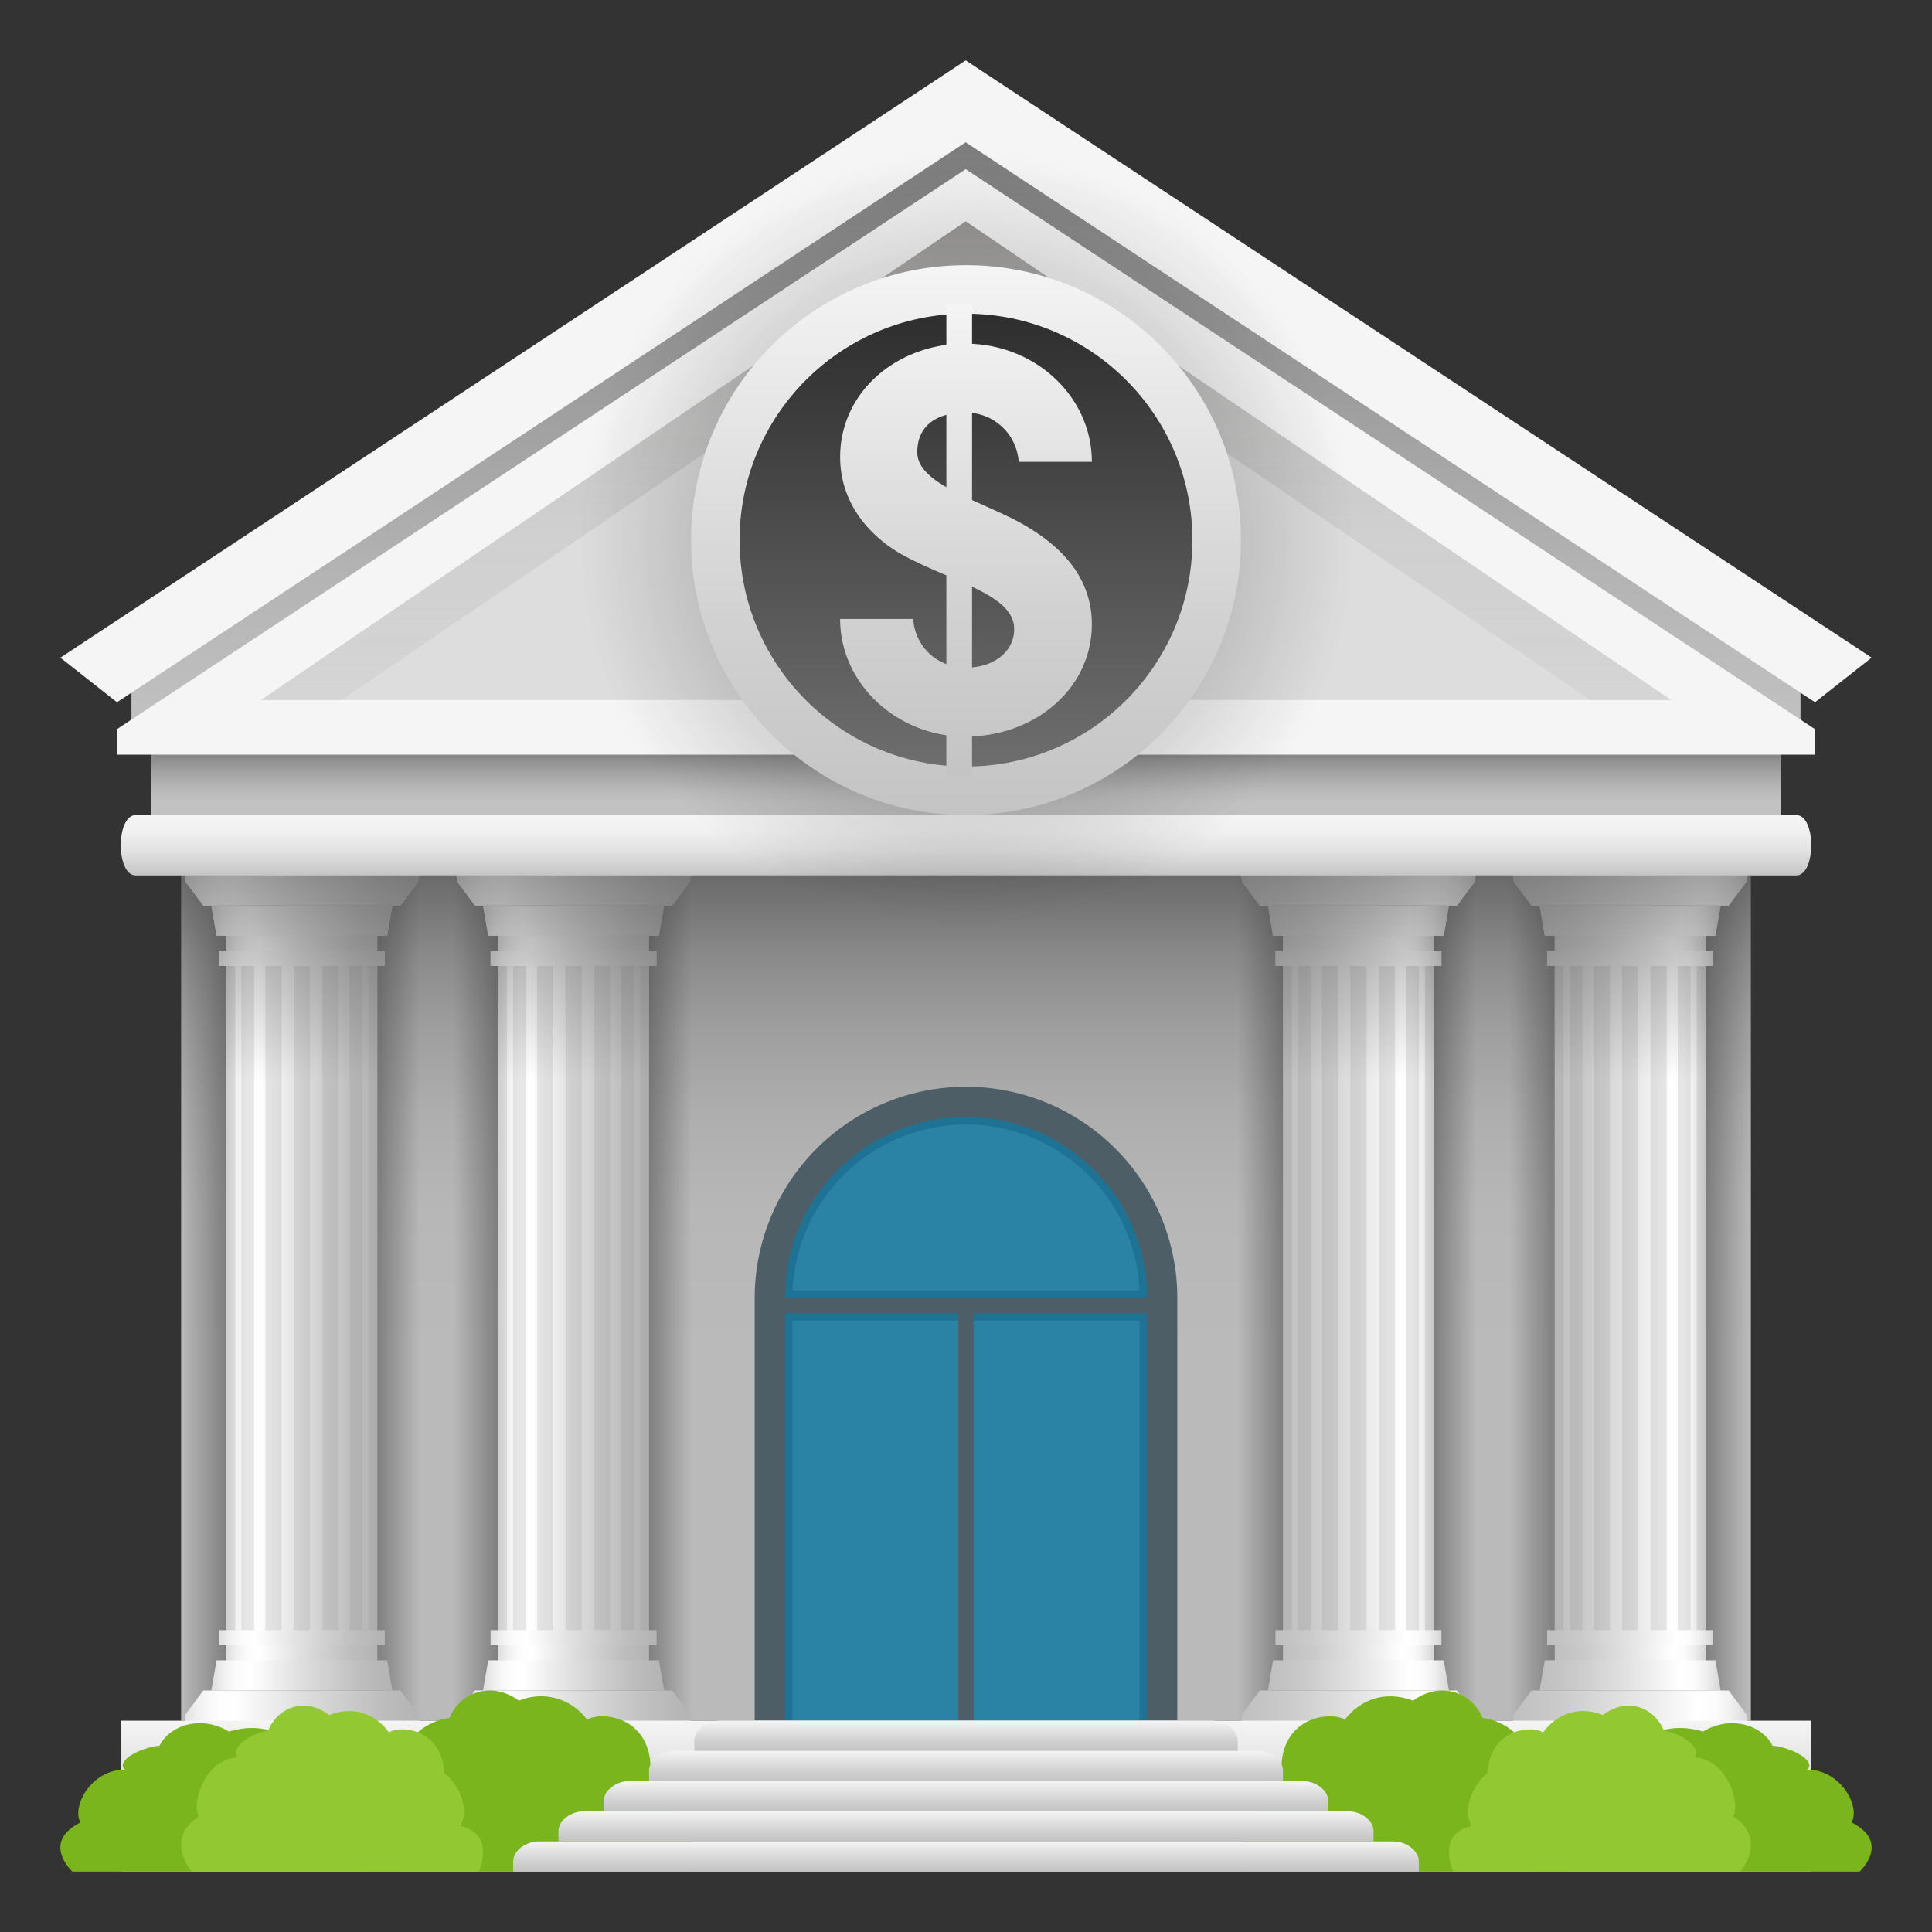 <svg xmlns="http://www.w3.org/2000/svg" xml:space="preserve" style="enable-background:new 0 0 64 64" viewBox="0 0 64 64"><rect x="0" y="0" width="64" height="64" fill="#333333" stroke="none"/><linearGradient id="a" x1="32" x2="32" y1="57" y2="29" gradientUnits="userSpaceOnUse"><stop offset=".435" style="stop-color:#bababa"/><stop offset=".604" style="stop-color:#b7b7b7"/><stop offset=".718" style="stop-color:#aeaeae"/><stop offset=".816" style="stop-color:#9f9f9f"/><stop offset=".905" style="stop-color:#8a8a8a"/><stop offset=".987" style="stop-color:#6e6e6e"/><stop offset="1" style="stop-color:#696969"/></linearGradient><path d="M6 29h52v28H6z" style="fill:url(#a)"/><linearGradient id="b" x1="50" x2="58" y1="43" y2="43" gradientUnits="userSpaceOnUse"><stop offset="0" style="stop-color:#3d3d3d;stop-opacity:0"/><stop offset=".172" style="stop-color:#3d3d3d;stop-opacity:.429"/><stop offset=".2" style="stop-color:#3d3d3d;stop-opacity:.5"/><stop offset=".8" style="stop-color:#3d3d3d;stop-opacity:.5"/><stop offset=".827" style="stop-color:#3d3d3d;stop-opacity:.429"/><stop offset=".989" style="stop-color:#3d3d3d;stop-opacity:0"/></linearGradient><path d="M50 29h8v28h-8z" style="fill:url(#b)"/><linearGradient id="c" x1="41" x2="49" y1="43" y2="43" gradientUnits="userSpaceOnUse"><stop offset="0" style="stop-color:#3d3d3d;stop-opacity:0"/><stop offset=".172" style="stop-color:#3d3d3d;stop-opacity:.429"/><stop offset=".2" style="stop-color:#3d3d3d;stop-opacity:.5"/><stop offset=".8" style="stop-color:#3d3d3d;stop-opacity:.5"/><stop offset=".827" style="stop-color:#3d3d3d;stop-opacity:.429"/><stop offset=".989" style="stop-color:#3d3d3d;stop-opacity:0"/></linearGradient><path d="M41 29h8v28h-8z" style="fill:url(#c)"/><linearGradient id="d" x1="15" x2="23" y1="43" y2="43" gradientUnits="userSpaceOnUse"><stop offset="0" style="stop-color:#3d3d3d;stop-opacity:0"/><stop offset=".172" style="stop-color:#3d3d3d;stop-opacity:.429"/><stop offset=".2" style="stop-color:#3d3d3d;stop-opacity:.5"/><stop offset=".8" style="stop-color:#3d3d3d;stop-opacity:.5"/><stop offset=".827" style="stop-color:#3d3d3d;stop-opacity:.429"/><stop offset=".989" style="stop-color:#3d3d3d;stop-opacity:0"/></linearGradient><path d="M15 29h8v28h-8z" style="fill:url(#d)"/><linearGradient id="e" x1="6" x2="14" y1="43" y2="43" gradientUnits="userSpaceOnUse"><stop offset="0" style="stop-color:#3d3d3d;stop-opacity:0"/><stop offset=".172" style="stop-color:#3d3d3d;stop-opacity:.429"/><stop offset=".2" style="stop-color:#3d3d3d;stop-opacity:.5"/><stop offset=".8" style="stop-color:#3d3d3d;stop-opacity:.5"/><stop offset=".827" style="stop-color:#3d3d3d;stop-opacity:.429"/><stop offset=".989" style="stop-color:#3d3d3d;stop-opacity:0"/></linearGradient><path d="M6 29h8v28H6z" style="fill:url(#e)"/><path d="M32 36a7 7 0 0 0-7 7v14h14V43a7 7 0 0 0-7-7z" style="fill:#4e5e67"/><path d="M26 43.5h12V57H26z" style="fill:#1e7394"/><path d="M26.25 43.75h11.5V57h-11.5z" style="fill:#2a83a5"/><path d="M32 37a6 6 0 0 0-6 6h12a6 6 0 0 0-6-6z" style="fill:#1e7394"/><path d="M26.255 42.75a5.758 5.758 0 0 1 5.746-5.5 5.758 5.758 0 0 1 5.745 5.5h-11.49z" style="fill:#2a83a5"/><path d="M38.5 43h-13v.5h6.25V57h.5V43.5h6.25z" style="fill:#4e5e67"/><linearGradient id="f" x1="147.204" x2="152.204" y1="43" y2="43" gradientTransform="matrix(-1 0 0 1 203.704 0)" gradientUnits="userSpaceOnUse"><stop offset="0" style="stop-color:#d4d4d4"/><stop offset=".028" style="stop-color:#dfdfdf"/><stop offset=".086" style="stop-color:#f1f1f1"/><stop offset=".147" style="stop-color:#fcfcfc"/><stop offset=".22" style="stop-color:#fff"/><stop offset=".441" style="stop-color:#e9e9e9"/><stop offset=".799" style="stop-color:#cacaca"/><stop offset="1" style="stop-color:#bfbfbf"/></linearGradient><path d="M51.5 30.5h5v25h-5z" style="fill:url(#f)"/><linearGradient id="g" x1="146.954" x2="152.454" y1="559.633" y2="559.633" gradientTransform="rotate(180 101.852 306.942)" gradientUnits="userSpaceOnUse"><stop offset="0" style="stop-color:#d4d4d4"/><stop offset=".028" style="stop-color:#dfdfdf"/><stop offset=".086" style="stop-color:#f1f1f1"/><stop offset=".147" style="stop-color:#fcfcfc"/><stop offset=".22" style="stop-color:#fff"/><stop offset=".441" style="stop-color:#e9e9e9"/><stop offset=".799" style="stop-color:#cacaca"/><stop offset="1" style="stop-color:#bfbfbf"/></linearGradient><path d="M51.25 54h5.5v.5h-5.5z" style="fill:url(#g)"/><linearGradient id="h" x1="146.704" x2="152.704" y1="558.383" y2="558.383" gradientTransform="rotate(180 101.852 306.942)" gradientUnits="userSpaceOnUse"><stop offset="0" style="stop-color:#d4d4d4"/><stop offset=".028" style="stop-color:#dfdfdf"/><stop offset=".086" style="stop-color:#f1f1f1"/><stop offset=".147" style="stop-color:#fcfcfc"/><stop offset=".22" style="stop-color:#fff"/><stop offset=".441" style="stop-color:#e9e9e9"/><stop offset=".799" style="stop-color:#cacaca"/><stop offset="1" style="stop-color:#bfbfbf"/></linearGradient><path d="M51.173 55h5.654L57 56h-6z" style="fill:url(#h)"/><linearGradient id="i" x1="145.704" x2="153.704" y1="556.883" y2="556.883" gradientTransform="rotate(180 101.852 306.942)" gradientUnits="userSpaceOnUse"><stop offset="0" style="stop-color:#d4d4d4"/><stop offset=".028" style="stop-color:#dfdfdf"/><stop offset=".086" style="stop-color:#f1f1f1"/><stop offset=".147" style="stop-color:#fcfcfc"/><stop offset=".22" style="stop-color:#fff"/><stop offset=".441" style="stop-color:#e9e9e9"/><stop offset=".799" style="stop-color:#cacaca"/><stop offset="1" style="stop-color:#bfbfbf"/></linearGradient><path d="m58 58-.145-1.209-.59-.791h-6.53l-.59.791L50 58z" style="fill:url(#i)"/><linearGradient id="j" x1="146.954" x2="152.454" y1="14.022" y2="14.022" gradientTransform="matrix(-1 0 0 1 203.704 17.728)" gradientUnits="userSpaceOnUse"><stop offset="0" style="stop-color:#d4d4d4"/><stop offset=".028" style="stop-color:#dfdfdf"/><stop offset=".086" style="stop-color:#f1f1f1"/><stop offset=".147" style="stop-color:#fcfcfc"/><stop offset=".22" style="stop-color:#fff"/><stop offset=".441" style="stop-color:#e9e9e9"/><stop offset=".799" style="stop-color:#cacaca"/><stop offset="1" style="stop-color:#bfbfbf"/></linearGradient><path d="M51.25 31.5h5.5v.5h-5.5z" style="fill:url(#j)"/><linearGradient id="k" x1="146.704" x2="152.704" y1="12.772" y2="12.772" gradientTransform="matrix(-1 0 0 1 203.704 17.728)" gradientUnits="userSpaceOnUse"><stop offset="0" style="stop-color:#d4d4d4"/><stop offset=".028" style="stop-color:#dfdfdf"/><stop offset=".086" style="stop-color:#f1f1f1"/><stop offset=".147" style="stop-color:#fcfcfc"/><stop offset=".22" style="stop-color:#fff"/><stop offset=".441" style="stop-color:#e9e9e9"/><stop offset=".799" style="stop-color:#cacaca"/><stop offset="1" style="stop-color:#bfbfbf"/></linearGradient><path d="M51.173 31h5.654L57 30h-6z" style="fill:url(#k)"/><linearGradient id="l" x1="145.704" x2="153.704" y1="11.272" y2="11.272" gradientTransform="matrix(-1 0 0 1 203.704 17.728)" gradientUnits="userSpaceOnUse"><stop offset="0" style="stop-color:#d4d4d4"/><stop offset=".028" style="stop-color:#dfdfdf"/><stop offset=".086" style="stop-color:#f1f1f1"/><stop offset=".147" style="stop-color:#fcfcfc"/><stop offset=".22" style="stop-color:#fff"/><stop offset=".441" style="stop-color:#e9e9e9"/><stop offset=".799" style="stop-color:#cacaca"/><stop offset="1" style="stop-color:#bfbfbf"/></linearGradient><path d="m58 28-.145 1.209-.59.791h-6.53l-.59-.791L50 28z" style="fill:url(#l)"/><path d="M53.731 32h.539v22h-.539zm-.943 0h.541v22h-.541zm1.883 0h.541v22h-.541zm-2.677 0h.427v22h-.427zm3.584 0h.427v22h-.427zM51.5 32h.293v22H51.5zm4.707 0h.293v22h-.293z" style="opacity:.2;fill:#8f8e8c"/><linearGradient id="m" x1="54" x2="54" y1="42.065" y2="28" gradientUnits="userSpaceOnUse"><stop offset=".45" style="stop-color:#2b2b2b;stop-opacity:0"/><stop offset=".931" style="stop-color:#2b2b2b;stop-opacity:.438"/><stop offset="1" style="stop-color:#2b2b2b;stop-opacity:.5"/></linearGradient><path d="M50.735 30H51l.173 1h.327v.5h-.25v.5h.25v10.065h5V32h.25v-.5h-.25V31h.327L57 30h.265l.59-.791L58 28h-8l.145 1.209z" style="fill:url(#m)"/><linearGradient id="n" x1="156.204" x2="161.204" y1="43" y2="43" gradientTransform="matrix(-1 0 0 1 203.704 0)" gradientUnits="userSpaceOnUse"><stop offset="0" style="stop-color:#d4d4d4"/><stop offset=".028" style="stop-color:#dfdfdf"/><stop offset=".086" style="stop-color:#f1f1f1"/><stop offset=".147" style="stop-color:#fcfcfc"/><stop offset=".22" style="stop-color:#fff"/><stop offset=".441" style="stop-color:#e9e9e9"/><stop offset=".799" style="stop-color:#cacaca"/><stop offset="1" style="stop-color:#bfbfbf"/></linearGradient><path d="M42.5 30.5h5v25h-5z" style="fill:url(#n)"/><linearGradient id="o" x1="155.954" x2="161.454" y1="559.633" y2="559.633" gradientTransform="rotate(180 101.852 306.942)" gradientUnits="userSpaceOnUse"><stop offset="0" style="stop-color:#d4d4d4"/><stop offset=".028" style="stop-color:#dfdfdf"/><stop offset=".086" style="stop-color:#f1f1f1"/><stop offset=".147" style="stop-color:#fcfcfc"/><stop offset=".22" style="stop-color:#fff"/><stop offset=".441" style="stop-color:#e9e9e9"/><stop offset=".799" style="stop-color:#cacaca"/><stop offset="1" style="stop-color:#bfbfbf"/></linearGradient><path d="M42.25 54h5.5v.5h-5.5z" style="fill:url(#o)"/><linearGradient id="p" x1="155.704" x2="161.704" y1="558.383" y2="558.383" gradientTransform="rotate(180 101.852 306.942)" gradientUnits="userSpaceOnUse"><stop offset="0" style="stop-color:#d4d4d4"/><stop offset=".028" style="stop-color:#dfdfdf"/><stop offset=".086" style="stop-color:#f1f1f1"/><stop offset=".147" style="stop-color:#fcfcfc"/><stop offset=".22" style="stop-color:#fff"/><stop offset=".441" style="stop-color:#e9e9e9"/><stop offset=".799" style="stop-color:#cacaca"/><stop offset="1" style="stop-color:#bfbfbf"/></linearGradient><path d="M42.173 55h5.654L48 56h-6z" style="fill:url(#p)"/><linearGradient id="q" x1="154.704" x2="162.704" y1="556.883" y2="556.883" gradientTransform="rotate(180 101.852 306.942)" gradientUnits="userSpaceOnUse"><stop offset="0" style="stop-color:#d4d4d4"/><stop offset=".028" style="stop-color:#dfdfdf"/><stop offset=".086" style="stop-color:#f1f1f1"/><stop offset=".147" style="stop-color:#fcfcfc"/><stop offset=".22" style="stop-color:#fff"/><stop offset=".441" style="stop-color:#e9e9e9"/><stop offset=".799" style="stop-color:#cacaca"/><stop offset="1" style="stop-color:#bfbfbf"/></linearGradient><path d="m49 58-.145-1.209-.59-.791h-6.53l-.59.791L41 58z" style="fill:url(#q)"/><linearGradient id="r" x1="155.954" x2="161.454" y1="14.022" y2="14.022" gradientTransform="matrix(-1 0 0 1 203.704 17.728)" gradientUnits="userSpaceOnUse"><stop offset="0" style="stop-color:#d4d4d4"/><stop offset=".028" style="stop-color:#dfdfdf"/><stop offset=".086" style="stop-color:#f1f1f1"/><stop offset=".147" style="stop-color:#fcfcfc"/><stop offset=".22" style="stop-color:#fff"/><stop offset=".441" style="stop-color:#e9e9e9"/><stop offset=".799" style="stop-color:#cacaca"/><stop offset="1" style="stop-color:#bfbfbf"/></linearGradient><path d="M42.25 31.5h5.5v.5h-5.5z" style="fill:url(#r)"/><linearGradient id="s" x1="155.704" x2="161.704" y1="12.772" y2="12.772" gradientTransform="matrix(-1 0 0 1 203.704 17.728)" gradientUnits="userSpaceOnUse"><stop offset="0" style="stop-color:#d4d4d4"/><stop offset=".028" style="stop-color:#dfdfdf"/><stop offset=".086" style="stop-color:#f1f1f1"/><stop offset=".147" style="stop-color:#fcfcfc"/><stop offset=".22" style="stop-color:#fff"/><stop offset=".441" style="stop-color:#e9e9e9"/><stop offset=".799" style="stop-color:#cacaca"/><stop offset="1" style="stop-color:#bfbfbf"/></linearGradient><path d="M42.173 31h5.654L48 30h-6z" style="fill:url(#s)"/><linearGradient id="t" x1="154.704" x2="162.704" y1="11.272" y2="11.272" gradientTransform="matrix(-1 0 0 1 203.704 17.728)" gradientUnits="userSpaceOnUse"><stop offset="0" style="stop-color:#d4d4d4"/><stop offset=".028" style="stop-color:#dfdfdf"/><stop offset=".086" style="stop-color:#f1f1f1"/><stop offset=".147" style="stop-color:#fcfcfc"/><stop offset=".22" style="stop-color:#fff"/><stop offset=".441" style="stop-color:#e9e9e9"/><stop offset=".799" style="stop-color:#cacaca"/><stop offset="1" style="stop-color:#bfbfbf"/></linearGradient><path d="m49 28-.145 1.209-.59.791h-6.53l-.59-.791L41 28z" style="fill:url(#t)"/><path d="M44.731 32h.539v22h-.539zm-.943 0h.541v22h-.541zm1.883 0h.541v22h-.541zm-2.677 0h.427v22h-.427zm3.584 0h.427v22h-.427zM42.5 32h.293v22H42.5zm4.707 0h.293v22h-.293z" style="opacity:.2;fill:#8f8e8c"/><linearGradient id="u" x1="45" x2="45" y1="42.065" y2="28" gradientUnits="userSpaceOnUse"><stop offset=".45" style="stop-color:#2b2b2b;stop-opacity:0"/><stop offset=".931" style="stop-color:#2b2b2b;stop-opacity:.438"/><stop offset="1" style="stop-color:#2b2b2b;stop-opacity:.5"/></linearGradient><path d="M41.735 30H42l.173 1h.327v.5h-.25v.5h.25v10.065h5V32h.25v-.5h-.25V31h.327L48 30h.265l.59-.791L49 28h-8l.145 1.209z" style="fill:url(#u)"/><linearGradient id="v" x1="7.5" x2="12.5" y1="43" y2="43" gradientUnits="userSpaceOnUse"><stop offset="0" style="stop-color:#dedede"/><stop offset=".004" style="stop-color:#dfdfdf"/><stop offset=".069" style="stop-color:#f1f1f1"/><stop offset=".139" style="stop-color:#fcfcfc"/><stop offset=".22" style="stop-color:#fff"/><stop offset=".512" style="stop-color:#ddd"/><stop offset=".824" style="stop-color:#bebebe"/><stop offset="1" style="stop-color:#b3b3b3"/></linearGradient><path d="M7.5 30.5h5v25h-5z" style="fill:url(#v)"/><linearGradient id="w" x1="7.25" x2="12.75" y1="559.633" y2="559.633" gradientTransform="matrix(1 0 0 -1 0 613.883)" gradientUnits="userSpaceOnUse"><stop offset="0" style="stop-color:#dedede"/><stop offset=".004" style="stop-color:#dfdfdf"/><stop offset=".069" style="stop-color:#f1f1f1"/><stop offset=".139" style="stop-color:#fcfcfc"/><stop offset=".22" style="stop-color:#fff"/><stop offset=".512" style="stop-color:#ddd"/><stop offset=".824" style="stop-color:#bebebe"/><stop offset="1" style="stop-color:#b3b3b3"/></linearGradient><path d="M7.25 54h5.5v.5h-5.5z" style="fill:url(#w)"/><linearGradient id="x" x1="7" x2="13" y1="558.383" y2="558.383" gradientTransform="matrix(1 0 0 -1 0 613.883)" gradientUnits="userSpaceOnUse"><stop offset="0" style="stop-color:#dedede"/><stop offset=".004" style="stop-color:#dfdfdf"/><stop offset=".069" style="stop-color:#f1f1f1"/><stop offset=".139" style="stop-color:#fcfcfc"/><stop offset=".22" style="stop-color:#fff"/><stop offset=".512" style="stop-color:#ddd"/><stop offset=".824" style="stop-color:#bebebe"/><stop offset="1" style="stop-color:#b3b3b3"/></linearGradient><path d="M12.827 55H7.173L7 56h6z" style="fill:url(#x)"/><linearGradient id="y" x1="6" x2="14" y1="556.883" y2="556.883" gradientTransform="matrix(1 0 0 -1 0 613.883)" gradientUnits="userSpaceOnUse"><stop offset="0" style="stop-color:#dedede"/><stop offset=".004" style="stop-color:#dfdfdf"/><stop offset=".069" style="stop-color:#f1f1f1"/><stop offset=".139" style="stop-color:#fcfcfc"/><stop offset=".22" style="stop-color:#fff"/><stop offset=".512" style="stop-color:#ddd"/><stop offset=".824" style="stop-color:#bebebe"/><stop offset="1" style="stop-color:#b3b3b3"/></linearGradient><path d="m6 58 .145-1.209.59-.791h6.53l.59.791L14 58z" style="fill:url(#y)"/><linearGradient id="z" x1="7.25" x2="12.75" y1="14.022" y2="14.022" gradientTransform="translate(0 17.728)" gradientUnits="userSpaceOnUse"><stop offset="0" style="stop-color:#dedede"/><stop offset=".004" style="stop-color:#dfdfdf"/><stop offset=".069" style="stop-color:#f1f1f1"/><stop offset=".139" style="stop-color:#fcfcfc"/><stop offset=".22" style="stop-color:#fff"/><stop offset=".512" style="stop-color:#ddd"/><stop offset=".824" style="stop-color:#bebebe"/><stop offset="1" style="stop-color:#b3b3b3"/></linearGradient><path d="M7.25 31.5h5.5v.5h-5.5z" style="fill:url(#z)"/><linearGradient id="A" x1="7" x2="13" y1="12.772" y2="12.772" gradientTransform="translate(0 17.728)" gradientUnits="userSpaceOnUse"><stop offset="0" style="stop-color:#dedede"/><stop offset=".004" style="stop-color:#dfdfdf"/><stop offset=".069" style="stop-color:#f1f1f1"/><stop offset=".139" style="stop-color:#fcfcfc"/><stop offset=".22" style="stop-color:#fff"/><stop offset=".512" style="stop-color:#ddd"/><stop offset=".824" style="stop-color:#bebebe"/><stop offset="1" style="stop-color:#b3b3b3"/></linearGradient><path d="M12.827 31H7.173L7 30h6z" style="fill:url(#A)"/><linearGradient id="B" x1="6" x2="14" y1="11.272" y2="11.272" gradientTransform="translate(0 17.728)" gradientUnits="userSpaceOnUse"><stop offset="0" style="stop-color:#dedede"/><stop offset=".004" style="stop-color:#dfdfdf"/><stop offset=".069" style="stop-color:#f1f1f1"/><stop offset=".139" style="stop-color:#fcfcfc"/><stop offset=".22" style="stop-color:#fff"/><stop offset=".512" style="stop-color:#ddd"/><stop offset=".824" style="stop-color:#bebebe"/><stop offset="1" style="stop-color:#b3b3b3"/></linearGradient><path d="m6 28 .145 1.209.59.791h6.53l.59-.791L14 28z" style="fill:url(#B)"/><path d="M9.731 32h.539v22h-.539zm.94 0h.541v22h-.541zm-1.883 0h.541v22h-.541zm2.791 0h.427v22h-.427zm-3.585 0h.427v22h-.427zm4.213 0h.293v22h-.293zM7.5 32h.293v22H7.5z" style="opacity:.2;fill:#969593"/><linearGradient id="C" x1="10" x2="10" y1="42.065" y2="28" gradientUnits="userSpaceOnUse"><stop offset=".45" style="stop-color:#2b2b2b;stop-opacity:0"/><stop offset=".931" style="stop-color:#2b2b2b;stop-opacity:.438"/><stop offset="1" style="stop-color:#2b2b2b;stop-opacity:.5"/></linearGradient><path d="M6.735 30H7l.173 1H7.5v.5h-.25v.5h.25v10.065h5V32h.25v-.5h-.25V31h.327L13 30h.265l.59-.791L14 28H6l.145 1.209z" style="fill:url(#C)"/><linearGradient id="D" x1="16.5" x2="21.5" y1="43" y2="43" gradientUnits="userSpaceOnUse"><stop offset="0" style="stop-color:#dedede"/><stop offset=".004" style="stop-color:#dfdfdf"/><stop offset=".069" style="stop-color:#f1f1f1"/><stop offset=".139" style="stop-color:#fcfcfc"/><stop offset=".22" style="stop-color:#fff"/><stop offset=".512" style="stop-color:#ddd"/><stop offset=".824" style="stop-color:#bebebe"/><stop offset="1" style="stop-color:#b3b3b3"/></linearGradient><path d="M16.5 30.5h5v25h-5z" style="fill:url(#D)"/><linearGradient id="E" x1="16.25" x2="21.75" y1="559.633" y2="559.633" gradientTransform="matrix(1 0 0 -1 0 613.883)" gradientUnits="userSpaceOnUse"><stop offset="0" style="stop-color:#dedede"/><stop offset=".004" style="stop-color:#dfdfdf"/><stop offset=".069" style="stop-color:#f1f1f1"/><stop offset=".139" style="stop-color:#fcfcfc"/><stop offset=".22" style="stop-color:#fff"/><stop offset=".512" style="stop-color:#ddd"/><stop offset=".824" style="stop-color:#bebebe"/><stop offset="1" style="stop-color:#b3b3b3"/></linearGradient><path d="M16.25 54h5.5v.5h-5.5z" style="fill:url(#E)"/><linearGradient id="F" x1="16" x2="22" y1="558.383" y2="558.383" gradientTransform="matrix(1 0 0 -1 0 613.883)" gradientUnits="userSpaceOnUse"><stop offset="0" style="stop-color:#dedede"/><stop offset=".004" style="stop-color:#dfdfdf"/><stop offset=".069" style="stop-color:#f1f1f1"/><stop offset=".139" style="stop-color:#fcfcfc"/><stop offset=".22" style="stop-color:#fff"/><stop offset=".512" style="stop-color:#ddd"/><stop offset=".824" style="stop-color:#bebebe"/><stop offset="1" style="stop-color:#b3b3b3"/></linearGradient><path d="M21.827 55h-5.654L16 56h6z" style="fill:url(#F)"/><linearGradient id="G" x1="15" x2="23" y1="556.883" y2="556.883" gradientTransform="matrix(1 0 0 -1 0 613.883)" gradientUnits="userSpaceOnUse"><stop offset="0" style="stop-color:#dedede"/><stop offset=".004" style="stop-color:#dfdfdf"/><stop offset=".069" style="stop-color:#f1f1f1"/><stop offset=".139" style="stop-color:#fcfcfc"/><stop offset=".22" style="stop-color:#fff"/><stop offset=".512" style="stop-color:#ddd"/><stop offset=".824" style="stop-color:#bebebe"/><stop offset="1" style="stop-color:#b3b3b3"/></linearGradient><path d="m15 58 .145-1.209.59-.791h6.53l.59.791L23 58z" style="fill:url(#G)"/><linearGradient id="H" x1="16.25" x2="21.75" y1="14.022" y2="14.022" gradientTransform="translate(0 17.728)" gradientUnits="userSpaceOnUse"><stop offset="0" style="stop-color:#dedede"/><stop offset=".004" style="stop-color:#dfdfdf"/><stop offset=".069" style="stop-color:#f1f1f1"/><stop offset=".139" style="stop-color:#fcfcfc"/><stop offset=".22" style="stop-color:#fff"/><stop offset=".512" style="stop-color:#ddd"/><stop offset=".824" style="stop-color:#bebebe"/><stop offset="1" style="stop-color:#b3b3b3"/></linearGradient><path d="M16.25 31.5h5.5v.5h-5.5z" style="fill:url(#H)"/><linearGradient id="I" x1="16" x2="22" y1="12.772" y2="12.772" gradientTransform="translate(0 17.728)" gradientUnits="userSpaceOnUse"><stop offset="0" style="stop-color:#dedede"/><stop offset=".004" style="stop-color:#dfdfdf"/><stop offset=".069" style="stop-color:#f1f1f1"/><stop offset=".139" style="stop-color:#fcfcfc"/><stop offset=".22" style="stop-color:#fff"/><stop offset=".512" style="stop-color:#ddd"/><stop offset=".824" style="stop-color:#bebebe"/><stop offset="1" style="stop-color:#b3b3b3"/></linearGradient><path d="M21.827 31h-5.654L16 30h6z" style="fill:url(#I)"/><linearGradient id="J" x1="15" x2="23" y1="11.272" y2="11.272" gradientTransform="translate(0 17.728)" gradientUnits="userSpaceOnUse"><stop offset="0" style="stop-color:#dedede"/><stop offset=".004" style="stop-color:#dfdfdf"/><stop offset=".069" style="stop-color:#f1f1f1"/><stop offset=".139" style="stop-color:#fcfcfc"/><stop offset=".22" style="stop-color:#fff"/><stop offset=".512" style="stop-color:#ddd"/><stop offset=".824" style="stop-color:#bebebe"/><stop offset="1" style="stop-color:#b3b3b3"/></linearGradient><path d="m15 28 .145 1.209.59.791h6.53l.59-.791L23 28z" style="fill:url(#J)"/><path d="M18.731 32h.539v22h-.539zm.94 0h.541v22h-.541zm-1.883 0h.541v22h-.541zm2.79 0h.427v22h-.427zm-3.584 0h.427v22h-.427zm4.213 0h.293v22h-.293zM16.5 32h.293v22H16.5z" style="opacity:.2;fill:#969593"/><linearGradient id="K" x1="19" x2="19" y1="42.065" y2="28" gradientUnits="userSpaceOnUse"><stop offset=".45" style="stop-color:#2b2b2b;stop-opacity:0"/><stop offset=".931" style="stop-color:#2b2b2b;stop-opacity:.438"/><stop offset="1" style="stop-color:#2b2b2b;stop-opacity:.5"/></linearGradient><path d="M15.735 30H16l.173 1h.327v.5h-.25v.5h.25v10.065h5V32h.25v-.5h-.25V31h.327L22 30h.265l.59-.791L23 28h-8l.145 1.209z" style="fill:url(#K)"/><linearGradient id="L" x1="32" x2="32" y1="27.25" y2="24.75" gradientUnits="userSpaceOnUse"><stop offset=".257" style="stop-color:#c2c2c2"/><stop offset=".408" style="stop-color:#bbb"/><stop offset=".63" style="stop-color:#a7a7a7"/><stop offset=".896" style="stop-color:#878787"/><stop offset="1" style="stop-color:#787878"/></linearGradient><path d="M5 24.75h54v2.5H5z" style="fill:url(#L)"/><linearGradient id="M" x1="32" x2="32" y1="29" y2="27" gradientUnits="userSpaceOnUse"><stop offset="0" style="stop-color:#c4c4c4"/><stop offset=".096" style="stop-color:#ccc"/><stop offset=".42" style="stop-color:#e3e3e3"/><stop offset=".728" style="stop-color:#f0f0f0"/><stop offset="1" style="stop-color:#f5f5f5"/></linearGradient><path d="M59.503 29H4.497c-.663 0-.663-2 0-2h55.006c.663 0 .663 2 0 2z" style="fill:url(#M)"/><linearGradient id="N" x1="32" x2="32" y1="24.17" y2="3.774" gradientUnits="userSpaceOnUse"><stop offset="0" style="stop-color:#c2c2c2"/><stop offset=".263" style="stop-color:#b3b3b3"/><stop offset=".767" style="stop-color:#8c8c8c"/><stop offset="1" style="stop-color:#787878"/></linearGradient><path d="M31.99 3.774 4.354 21.514v2.656h55.29v-2.656z" style="fill:url(#N)"/><path d="M31.99 2 2 21.786l1.875 1.477 28.114-18.55 28.136 18.55L62 21.785z" style="fill:#f5f5f5"/><path d="M31.99 5.604 3.874 24.154V25h56.25v-.846z" style="fill:#f5f5f5"/><path d="M31.99 7.332 8.64 23.189h46.72z" style="fill:#ddd"/><linearGradient id="O" x1="32" x2="32" y1="23.189" y2="7.332" gradientUnits="userSpaceOnUse"><stop offset="0" style="stop-color:#c2c2c2;stop-opacity:.3"/><stop offset=".365" style="stop-color:silver;stop-opacity:.482"/><stop offset=".574" style="stop-color:#b8b8b7;stop-opacity:.587"/><stop offset=".745" style="stop-color:#abaaa9;stop-opacity:.672"/><stop offset=".893" style="stop-color:#989796;stop-opacity:.746"/><stop offset="1" style="stop-color:#858482;stop-opacity:.8"/></linearGradient><path d="m32.216 9.297 20.476 13.892h2.668L31.99 7.332 8.64 23.189h2.666L31.762 9.297a.405.405 0 0 1 .454 0z" style="fill:url(#O)"/><radialGradient id="P" cx="32" cy="48.108" r="12.833" gradientTransform="matrix(1 0 0 -1 0 66)" gradientUnits="userSpaceOnUse"><stop offset=".626" style="stop-color:#2e2e2e;stop-opacity:.2"/><stop offset=".663" style="stop-color:#2e2e2e;stop-opacity:.18"/><stop offset="1" style="stop-color:#2e2e2e;stop-opacity:0"/></radialGradient><circle cx="32" cy="17.892" r="12.833" style="fill:url(#P)"/><linearGradient id="Q" x1="32" x2="32" y1="39" y2="57.216" gradientTransform="matrix(1 0 0 -1 0 66)" gradientUnits="userSpaceOnUse"><stop offset="0" style="stop-color:#c4c4c4"/><stop offset=".342" style="stop-color:#d1d1d1"/><stop offset=".975" style="stop-color:#f3f3f3"/><stop offset="1" style="stop-color:#f5f5f5"/></linearGradient><circle cx="32" cy="17.892" r="9.108" style="fill:url(#Q)"/><linearGradient id="R" x1="32" x2="32" y1="25.392" y2="10.392" gradientUnits="userSpaceOnUse"><stop offset="0" style="stop-color:#6e6e6e"/><stop offset="1" style="stop-color:#2e2e2e"/></linearGradient><circle cx="32" cy="17.892" r="7.5" style="fill:url(#R)"/><linearGradient id="S" x1="-62.001" x2="-62.001" y1="1035.709" y2="1020.075" gradientTransform="translate(94 -1010)" gradientUnits="userSpaceOnUse"><stop offset="0" style="stop-color:#c4c4c4"/><stop offset=".342" style="stop-color:#d1d1d1"/><stop offset=".975" style="stop-color:#f3f3f3"/><stop offset="1" style="stop-color:#f5f5f5"/></linearGradient><path d="M33.577 17.199c-.451-.226-.93-.43-1.376-.634v-2.886a1.75 1.75 0 0 1 1.545 1.619h2.423c0-2.092-1.762-3.802-3.968-3.908v-1.315h-.851v1.349c-1.977.269-3.519 1.761-3.519 3.717 0 1.583 1.052 2.708 2.16 3.288.433.234.904.435 1.358.63V22a1.702 1.702 0 0 1-1.096-1.496H27.83c0 1.94 1.542 3.56 3.519 3.851v1.354h.852v-1.313c2.206-.099 3.968-1.658 3.968-3.717 0-1.777-1.332-2.83-2.592-3.48zm-3.191-2.217c0-.667.366-1.078.964-1.239v2.395c-.569-.328-.964-.689-.964-1.156zm1.815 7.126v-2.673c.795.378 1.395.783 1.395 1.4 0 .696-.574 1.198-1.395 1.273z" style="fill:url(#S)"/><linearGradient id="T" x1="32" x2="32" y1="62" y2="57" gradientUnits="userSpaceOnUse"><stop offset="0" style="stop-color:#c4c4c4"/><stop offset=".342" style="stop-color:#d1d1d1"/><stop offset=".975" style="stop-color:#f3f3f3"/><stop offset="1" style="stop-color:#f5f5f5"/></linearGradient><path d="M4 57h56v5H4z" style="fill:url(#T)"/><path d="M17.19 56.338a1.892 1.892 0 0 1 2.255.626c.488-.278 2.006-.106 2.103 1.482.417.273 1.005 1.203.597 1.9 1.362.307.688 1.654.688 1.654h-10.83s-1.058-1.173.266-1.991c-.294-.595.317-2.12 1.472-2.133-.321-.347.514-.894 1.147-.967.345-.844 1.396-1.24 2.302-.571z" style="fill:#7ab51d"/><path d="M7.586 57.36c1.47-.446 2.257.515 2.257.515.485-.23 2.004-.087 2.102 1.213.416.224 1.004.984.597 1.556 1.362.254.688 1.356.688 1.356H2.4s-1.057-.962.265-1.63c-.294-.49.318-1.74 1.472-1.75-.322-.286.515-.733 1.148-.792.346-.693 1.396-1.016 2.301-.468z" style="fill:#7ab51d"/><path d="M10.902 56.813c1.29-.5 1.98.572 1.98.572.427-.254 1.759-.095 1.844 1.36.366.248.881 1.102.524 1.74 1.195.28.604 1.515.604 1.515H6.352s-.929-1.073.232-1.825c-.258-.544.279-1.94 1.291-1.953-.281-.319.452-.82 1.007-.886.304-.775 1.224-1.138 2.02-.523z" style="fill:#92c932"/><path d="M46.81 56.338c-1.468-.546-2.256.625-2.256.625-.487-.277-2.005-.104-2.102 1.483-.417.272-1.005 1.203-.596 1.9-1.363.306-.69 1.654-.69 1.654h10.83s1.059-1.173-.264-1.991c.294-.596-.318-2.12-1.473-2.134.322-.346-.514-.893-1.147-.966-.345-.844-1.396-1.241-2.302-.571z" style="fill:#7ab51d"/><path d="M56.413 57.36c-1.469-.446-2.256.514-2.256.514-.486-.23-2.004-.086-2.102 1.213-.416.225-1.004.985-.598 1.557-1.361.254-.688 1.356-.688 1.356H61.6s1.058-.96-.264-1.63c.293-.49-.319-1.74-1.472-1.75.321-.286-.515-.734-1.147-.792-.347-.692-1.396-1.016-2.303-.468z" style="fill:#7ab51d"/><path d="M53.098 56.813c-1.29-.5-1.98.574-1.98.574-.427-.256-1.759-.097-1.844 1.355-.366.25-.882 1.105-.523 1.742-1.196.28-.605 1.516-.605 1.516h9.502s.929-1.074-.232-1.826c.257-.542-.28-1.939-1.291-1.953.281-.318-.452-.82-1.007-.887-.304-.773-1.224-1.136-2.02-.522z" style="fill:#92c932"/><linearGradient id="U" x1="32" x2="32" y1="62" y2="61" gradientUnits="userSpaceOnUse"><stop offset="0" style="stop-color:#c4c4c4"/><stop offset=".342" style="stop-color:#d1d1d1"/><stop offset=".975" style="stop-color:#f3f3f3"/><stop offset="1" style="stop-color:#f5f5f5"/></linearGradient><path d="M46.156 61H17.844c-.436 0-.844.313-.844.654V62h30v-.346c0-.34-.408-.654-.844-.654z" style="fill:url(#U)"/><linearGradient id="V" x1="32" x2="32" y1="61" y2="60" gradientUnits="userSpaceOnUse"><stop offset="0" style="stop-color:#c4c4c4"/><stop offset=".342" style="stop-color:#d1d1d1"/><stop offset=".975" style="stop-color:#f3f3f3"/><stop offset="1" style="stop-color:#f5f5f5"/></linearGradient><path d="M44.656 60H19.344c-.436 0-.844.313-.844.654V61h27v-.346c0-.34-.408-.654-.844-.654z" style="fill:url(#V)"/><linearGradient id="W" x1="32" x2="32" y1="60" y2="59" gradientUnits="userSpaceOnUse"><stop offset="0" style="stop-color:#c4c4c4"/><stop offset=".342" style="stop-color:#d1d1d1"/><stop offset=".975" style="stop-color:#f3f3f3"/><stop offset="1" style="stop-color:#f5f5f5"/></linearGradient><path d="M43.156 59H20.844c-.436 0-.844.313-.844.654V60h24v-.346c0-.34-.408-.654-.844-.654z" style="fill:url(#W)"/><linearGradient id="X" x1="32" x2="32" y1="59" y2="58" gradientUnits="userSpaceOnUse"><stop offset="0" style="stop-color:#c4c4c4"/><stop offset=".342" style="stop-color:#d1d1d1"/><stop offset=".975" style="stop-color:#f3f3f3"/><stop offset="1" style="stop-color:#f5f5f5"/></linearGradient><path d="M41.656 58H22.344c-.436 0-.844.313-.844.654V59h21v-.346c0-.34-.408-.654-.844-.654z" style="fill:url(#X)"/><linearGradient id="Y" x1="32" x2="32" y1="58" y2="57" gradientUnits="userSpaceOnUse"><stop offset="0" style="stop-color:#c4c4c4"/><stop offset=".342" style="stop-color:#d1d1d1"/><stop offset=".975" style="stop-color:#f3f3f3"/><stop offset="1" style="stop-color:#f5f5f5"/></linearGradient><path d="M40.156 57H23.844c-.436 0-.844.313-.844.654V58h18v-.346c0-.34-.408-.654-.844-.654z" style="fill:url(#Y)"/></svg>